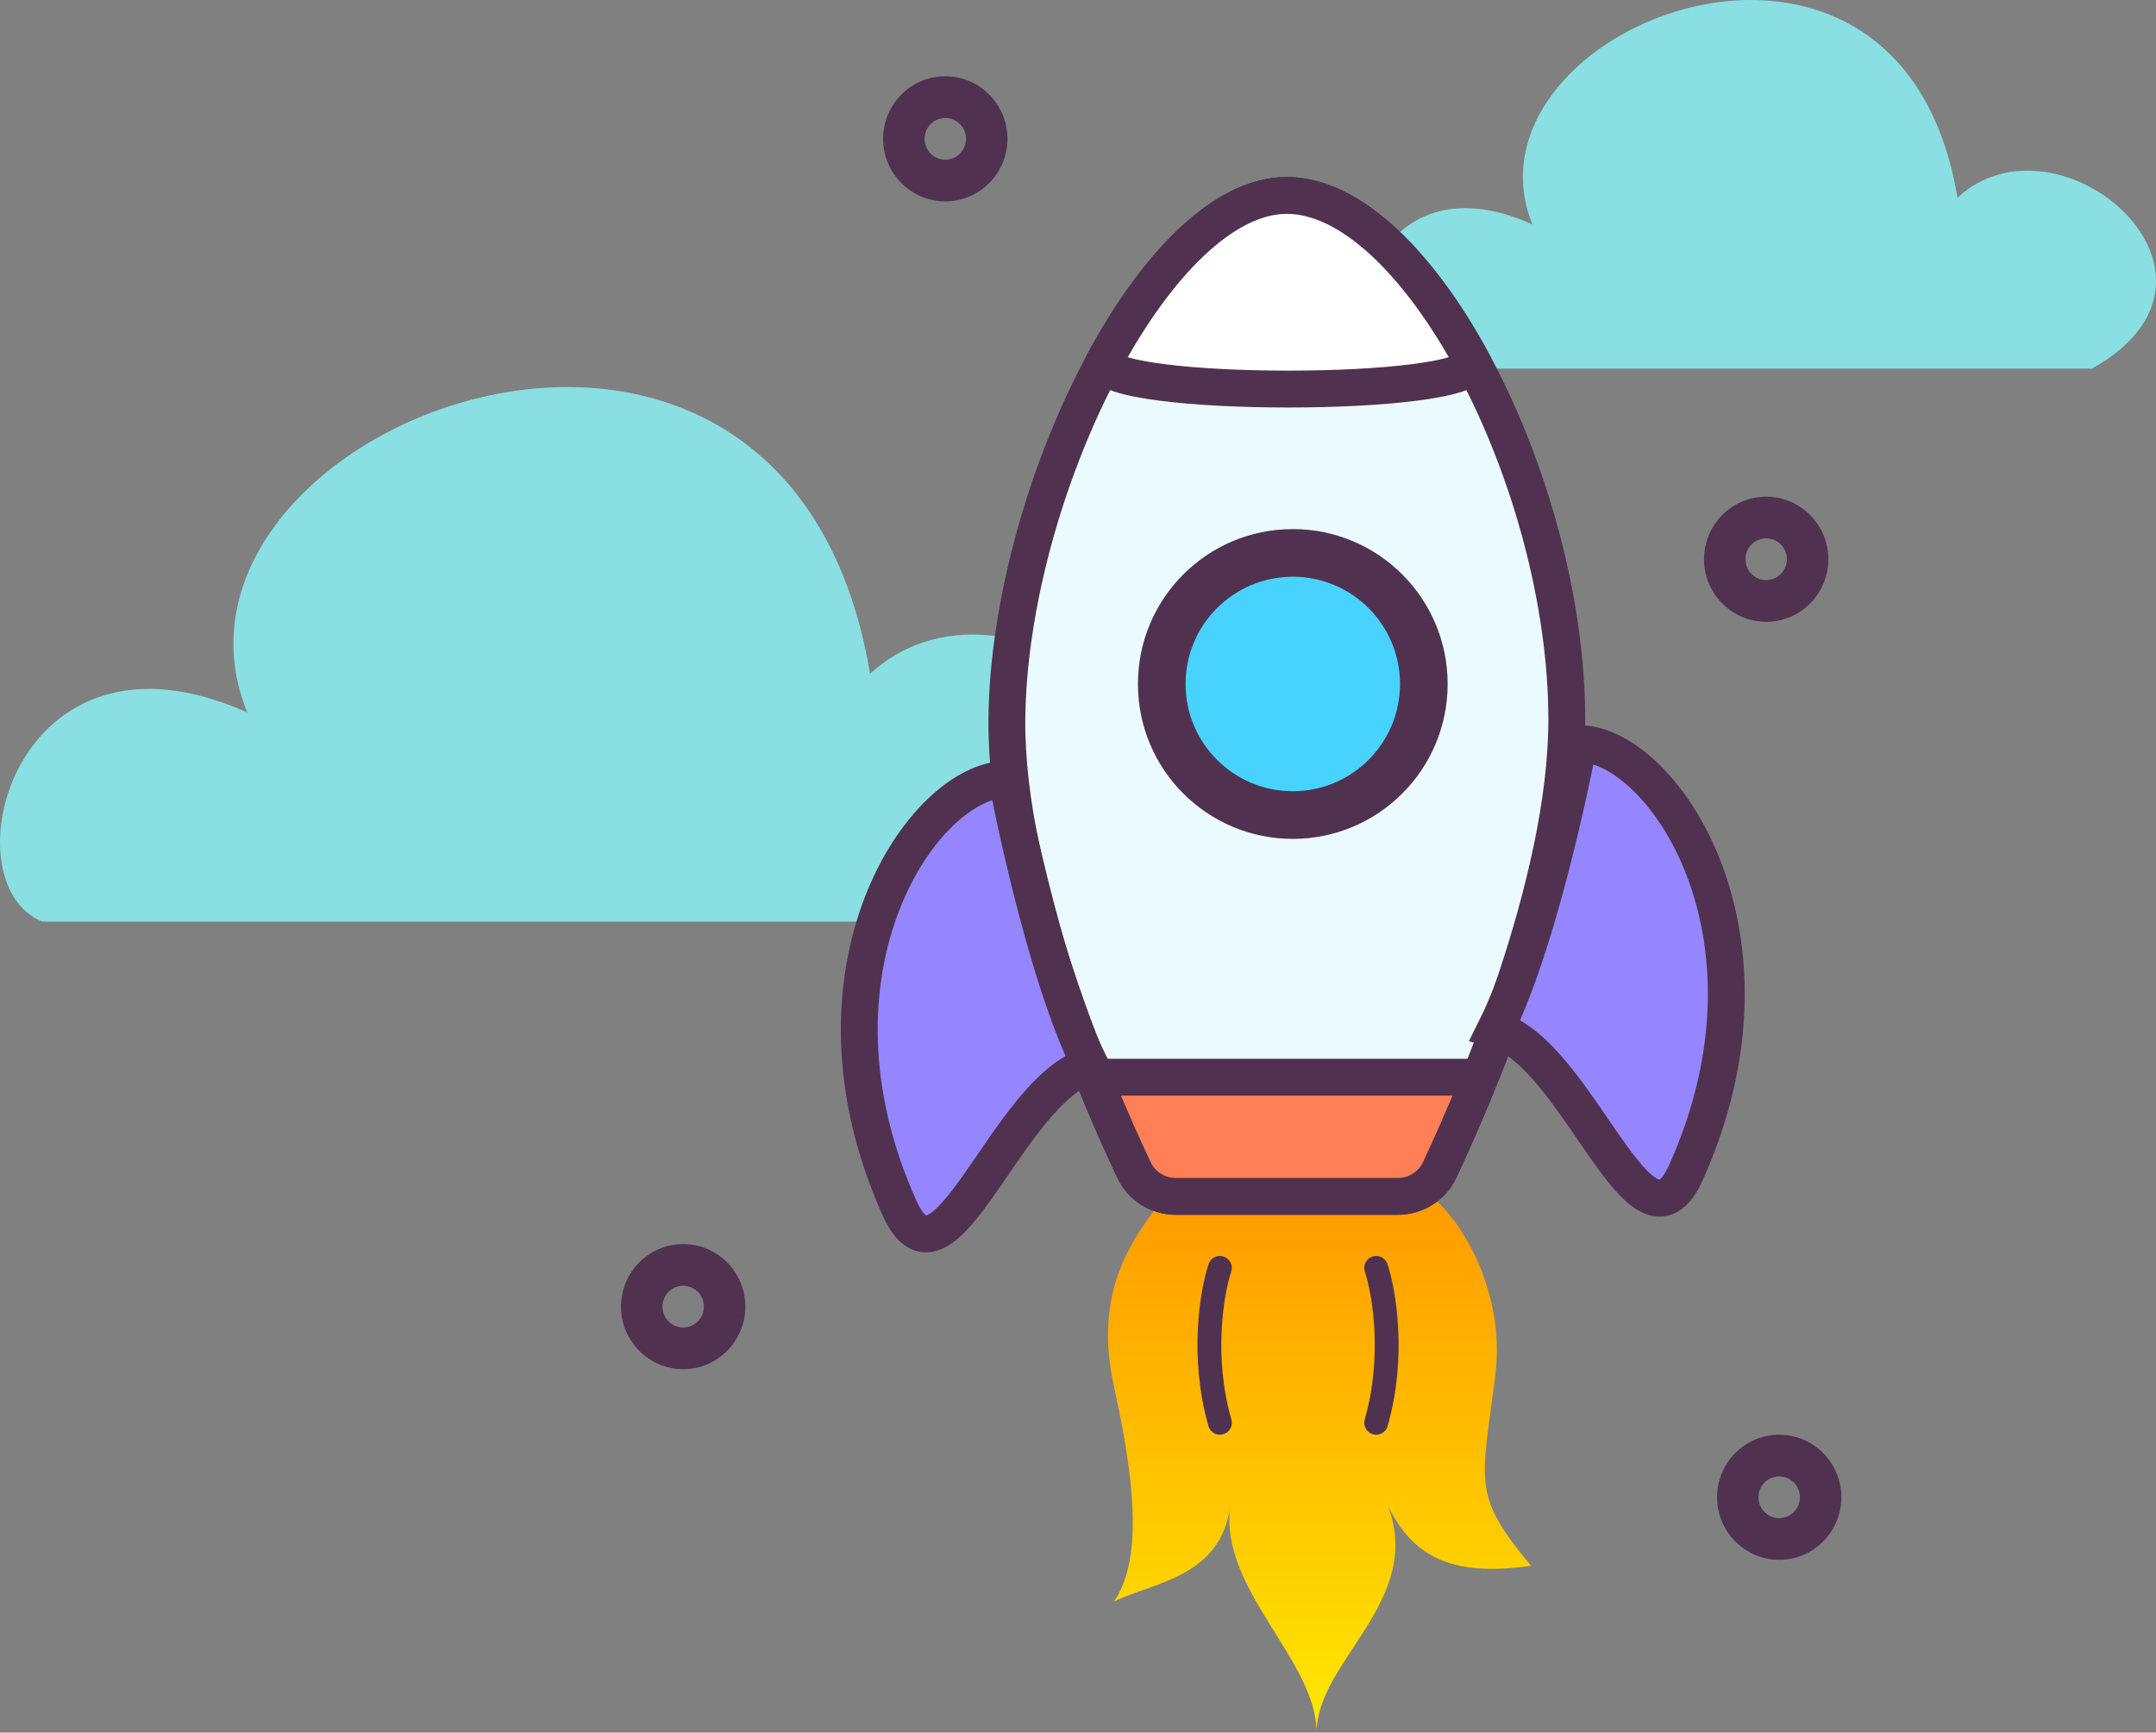 <svg width="117" height="94" viewBox="0 0 117 94" fill="none" xmlns="http://www.w3.org/2000/svg">
<rect x="0" y="0" width="117" height="94" fill="#808080" stroke="none"/>
<path d="M57.899 50H2.297C-2.936 47.899 0.771 32.98 13.418 38.653C7.094 23.105 42.636 9.238 47.215 36.552C55.283 29.198 71.167 42.694 57.899 50Z" fill="#89DFE2"/>
<path d="M113.519 20H75.568C71.996 18.551 74.526 8.262 83.158 12.174C78.842 1.451 103.101 -8.112 106.226 10.726C111.733 5.654 122.574 14.962 113.519 20Z" fill="#89DFE2"/>
<path d="M60.458 75.252C59.165 69.434 61.967 66.632 63.691 64.262C67.57 64.262 70.156 64.261 76.621 64.262C78.56 64.908 81.793 69.434 81.146 74.605C80.407 80.52 79.853 81.07 83.086 84.95C78.56 85.596 76.621 84.303 75.328 81.717C77.267 86.889 71.449 90.121 71.449 94C71.449 90.067 66.158 86.243 66.761 81.717C66.244 85.596 62.527 85.855 60.458 86.889C61.751 84.95 61.867 81.595 60.458 75.252Z" fill="url(#paint0_linear_1_72)"/>
<path d="M66.201 68.787C65.77 70.08 65.167 73.571 66.201 77.191" stroke="#503250" stroke-width="1.293" stroke-linecap="round" stroke-linejoin="round"/>
<path d="M74.681 68.787C75.112 70.08 75.716 73.571 74.681 77.191" stroke="#503250" stroke-width="1.293" stroke-linecap="round" stroke-linejoin="round"/>
<path d="M54.64 39.048C54.564 47.888 59.659 59.498 61.545 63.489C61.96 64.366 62.847 64.908 63.817 64.908H75.846C76.818 64.908 77.705 64.364 78.119 63.485C79.992 59.511 85.025 47.994 85.025 39.048C85.025 26.145 76.944 10.602 69.833 10.602C62.721 10.602 54.746 26.739 54.64 39.048Z" fill="#EBFAFF" stroke="#503250" stroke-width="2"/>
<path d="M63.817 64.908H75.846C76.817 64.908 77.706 64.364 78.12 63.485C78.657 62.345 79.454 60.585 80.317 58.443C75.328 58.443 64.984 58.443 59.337 58.443C60.205 60.584 61.005 62.347 61.544 63.487C61.959 64.365 62.847 64.908 63.817 64.908Z" fill="#FF7F57" stroke="#503250" stroke-width="2"/>
<path d="M69.832 10.602C66.396 10.602 62.758 14.37 59.903 19.653C59.904 21.593 79.917 21.593 79.917 19.653C77.032 14.331 73.316 10.602 69.832 10.602Z" fill="white" stroke="#503250" stroke-width="2"/>
<path d="M48.821 65.554C43.003 52.624 50.114 42.28 54.64 42.28C54.64 42.28 56.579 52.624 59.165 57.796C54.64 59.089 51.239 70.927 48.821 65.554Z" fill="#9586FF" stroke="#503250" stroke-width="2"/>
<path d="M91.49 63.615C97.309 50.685 90.197 40.341 85.672 40.341C85.672 40.341 83.732 50.685 81.146 55.857C85.672 57.15 89.073 68.987 91.49 63.615Z" fill="#9586FF" stroke="#503250" stroke-width="2"/>
<circle cx="70.156" cy="37.108" r="7.111" fill="#48D3FF" stroke="#503250" stroke-width="2.586"/>
<path fill-rule="evenodd" clip-rule="evenodd" d="M99.219 30.34C99.219 32.212 97.706 33.734 95.845 33.734C93.985 33.734 92.472 32.212 92.472 30.34C92.472 28.469 93.985 26.946 95.845 26.946C97.706 26.946 99.219 28.469 99.219 30.34ZM96.97 30.34C96.97 29.717 96.465 29.209 95.845 29.209C95.225 29.209 94.721 29.717 94.721 30.34C94.721 30.964 95.225 31.472 95.845 31.472C96.465 31.472 96.97 30.964 96.97 30.34Z" fill="#503250"/>
<path fill-rule="evenodd" clip-rule="evenodd" d="M99.926 81.232C99.926 83.103 98.413 84.626 96.552 84.626C94.692 84.626 93.179 83.103 93.179 81.232C93.179 79.36 94.692 77.838 96.552 77.838C98.413 77.838 99.926 79.36 99.926 81.232ZM97.677 81.232C97.677 80.608 97.173 80.101 96.552 80.101C95.932 80.101 95.428 80.608 95.428 81.232C95.428 81.856 95.932 82.363 96.552 82.363C97.173 82.363 97.677 81.856 97.677 81.232Z" fill="#503250"/>
<path fill-rule="evenodd" clip-rule="evenodd" d="M40.448 70.889C40.448 72.76 38.935 74.283 37.075 74.283C35.214 74.283 33.701 72.76 33.701 70.889C33.701 69.017 35.214 67.495 37.075 67.495C38.935 67.495 40.448 69.017 40.448 70.889ZM38.199 70.888C38.199 70.264 37.695 69.757 37.075 69.757C36.455 69.757 35.95 70.264 35.95 70.888C35.95 71.512 36.455 72.02 37.075 72.02C37.695 72.02 38.199 71.512 38.199 70.888Z" fill="#503250"/>
<path fill-rule="evenodd" clip-rule="evenodd" d="M54.671 7.532C54.671 9.403 53.158 10.926 51.298 10.926C49.437 10.926 47.924 9.403 47.924 7.532C47.924 5.66 49.437 4.137 51.298 4.137C53.158 4.137 54.671 5.66 54.671 7.532ZM52.422 7.532C52.422 6.908 51.918 6.4 51.298 6.4C50.678 6.4 50.173 6.908 50.173 7.532C50.173 8.155 50.678 8.663 51.298 8.663C51.918 8.663 52.422 8.155 52.422 7.532Z" fill="#503250"/>
<defs>
<linearGradient id="paint0_linear_1_72" x1="70.838" y1="64.262" x2="70.838" y2="93.354" gradientUnits="userSpaceOnUse">
<stop stop-color="#FF9900"/>
<stop offset="1" stop-color="#FFE600"/>
</linearGradient>
</defs>
</svg>
